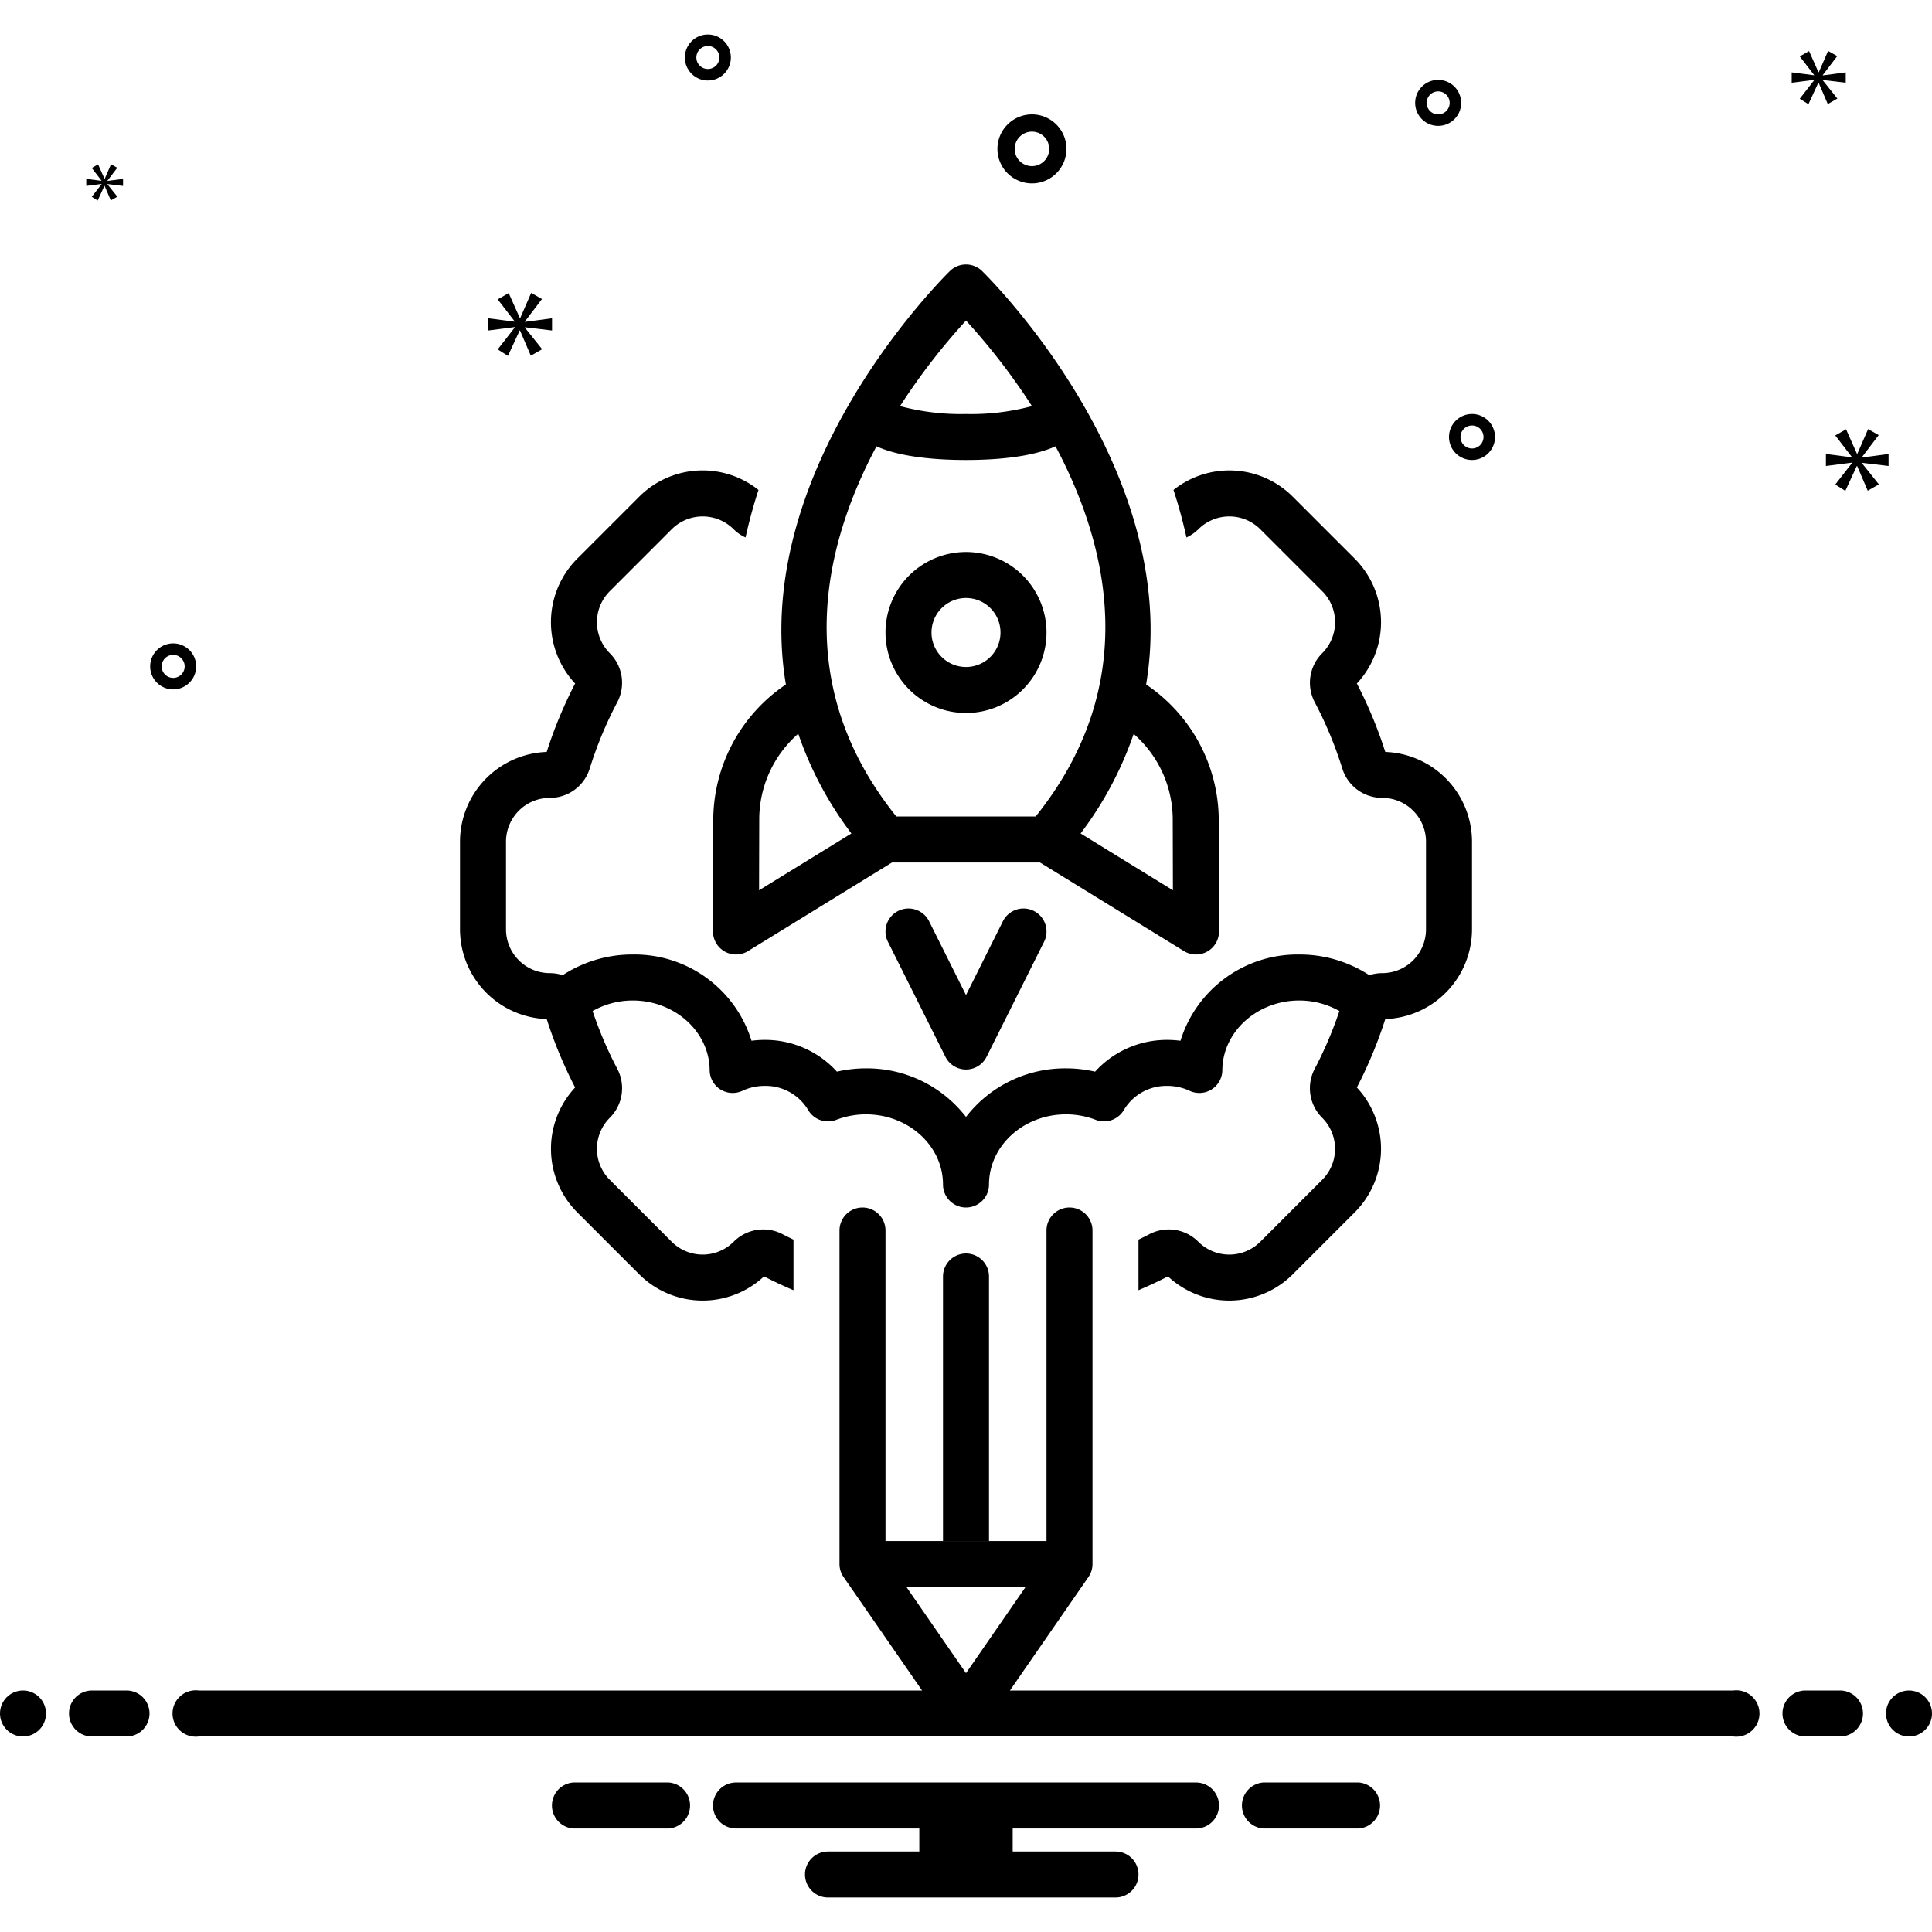 <svg xmlns="http://www.w3.org/2000/svg" viewBox="0 0 168 168">
    <path fill="#000" d="M62.023,71.13C62,79.684,62,81,62,81a2,2,0,0,0,3.048,1.703l12.518-7.703H90.434l12.518,7.703A2,2,0,0,0,106,81s0-1.316-.023-9.87a14.261,14.261,0,0,0-6.315-11.608c3.177-18.926-14.059-35.756-14.279-35.967a1.999,1.999,0,0,0-2.767,0c-.22.211-17.456,17.041-14.279,35.967A14.261,14.261,0,0,0,62.023,71.13Zm39.954.011c.007,2.798.013,4.82.016,6.275l-8.028-4.94a30.989,30.989,0,0,0,4.615-8.654A9.892,9.892,0,0,1,101.977,71.141ZM84,27.876a55.739,55.739,0,0,1,5.734,7.439A20.286,20.286,0,0,1,84,36a20.286,20.286,0,0,1-5.734-.686A55.739,55.739,0,0,1,84,27.876ZM76.216,38.81c2.164.988,5.463,1.19,7.784,1.19s5.62-.202,7.784-1.19c4.617,8.671,7.492,20.707-1.727,32.19H77.942C68.724,59.517,71.598,47.481,76.216,38.81ZM69.414,63.804a30.981,30.981,0,0,0,4.62,8.672l-8.028,4.94c.003-1.455.009-3.478.016-6.275A9.888,9.888,0,0,1,69.414,63.804Z"/>
    <path fill="#000" d="M84 62a7 7 0 10-7-7A7.008 7.008 0 0084 62zm0-10a3 3 0 11-3 3A3.003 3.003 0 0184 52zM87.211 80.106L84 86.528l-3.211-6.422a2 2 0 00-3.578 1.789l5 10a2 2 0 003.578 0l5-10a2 2 0 00-3.578-1.789z"/>
    <path fill="#000" d="M47.54 88.615a38.132 38.132 0 002.471 5.949 7.82 7.82 0 00.182 10.855l5.387 5.388a7.81 7.81 0 0010.856.183c.838.434 1.695.832 2.563 1.203v-4.399c-.314-.153-.629-.305-.938-.468a3.627 3.627 0 00-4.26.648l-.005.005a3.81 3.81 0 01-5.388-0L53.022 102.591a3.81 3.81 0 010-5.388l.005-.005a3.628 3.628 0 00.648-4.261 34.048 34.048 0 01-2.145-5.022 7.108 7.108 0 013.488-.915c3.663 0 6.665 2.716 6.691 6.055a2 2 0 002.843 1.798 4.563 4.563 0 011.938-.428 4.305 4.305 0 013.772 2.078 1.996 1.996 0 002.452.875A7.214 7.214 0 0175.306 96.9C78.997 96.9 82 99.636 82 103a2 2 0 004 0C86 99.636 89.003 96.9 92.694 96.9a7.214 7.214 0 012.591.478 2 2 0 002.452-.875 4.305 4.305 0 013.772-2.078 4.554 4.554 0 011.937.428 2 2 0 002.844-1.797c.026-3.339 3.028-6.056 6.691-6.056a7.108 7.108 0 013.488.915 34.055 34.055 0 01-2.145 5.022 3.628 3.628 0 00.648 4.261l.005.005a3.81 3.81 0 010 5.388l-5.387 5.388a3.81 3.81 0 01-5.388 0l-.005-.005a3.627 3.627 0 00-4.26-.648c-.309.163-.624.314-.938.468v4.399c.868-.371 1.726-.769 2.564-1.203a7.809 7.809 0 0010.855-.183l5.387-5.388a7.819 7.819 0 00.183-10.856A38.145 38.145 0 00120.46 88.615 7.819 7.819 0 00128 80.81v-7.619a7.819 7.819 0 00-7.54-7.805 38.135 38.135 0 00-2.471-5.949 7.82 7.82 0 00-.182-10.855l-5.387-5.388a7.802 7.802 0 00-10.377-.591c.442 1.35.818 2.73 1.127 4.132a3.62 3.62 0 001.029-.708l.005-.005a3.81 3.81 0 015.388 0l5.387 5.388a3.81 3.81 0 010 5.387l-.005.005a3.628 3.628 0 00-.648 4.26 34.017 34.017 0 012.398 5.774 3.626 3.626 0 003.467 2.544h0A3.81 3.81 0 01124 73.191v7.619a3.809 3.809 0 01-3.81 3.81h-0a3.639 3.639 0 00-1.119.178 11.07 11.07 0 00-6.089-1.797 10.645 10.645 0 00-10.331 7.5 8.604 8.604 0 00-1.142-.075 8.421 8.421 0 00-6.285 2.762A11.244 11.244 0 0092.694 92.9 10.891 10.891 0 0084 97.125 10.891 10.891 0 0075.306 92.9a11.244 11.244 0 00-2.53.287 8.421 8.421 0 00-6.285-2.762 8.604 8.604 0 00-1.142.075 10.645 10.645 0 00-10.331-7.5 11.07 11.07 0 00-6.089 1.797 3.639 3.639 0 00-1.119-.178h-0A3.809 3.809 0 0144 80.81v-7.619A3.81 3.81 0 0147.81 69.381h0a3.626 3.626 0 003.467-2.544 34.007 34.007 0 012.398-5.774 3.628 3.628 0 00-.648-4.26L53.022 56.797a3.81 3.81 0 010-5.387L58.409 46.022a3.809 3.809 0 015.387 0l.005.005a3.619 3.619 0 001.029.708c.309-1.402.684-2.782 1.126-4.132a7.801 7.801 0 00-10.377.59l-5.387 5.388a7.819 7.819 0 00-.182 10.856 38.135 38.135 0 00-2.471 5.949A7.819 7.819 0 0040 73.191v7.619A7.819 7.819 0 0047.54 88.615zM89.734 15.947a3 3 0 10-3-3A3.003 3.003 0 0089.734 15.947zm0-4.5a1.5 1.5 0 11-1.5 1.5A1.501 1.501 0 0189.734 11.447zM125.058 6.947a2 2 0 102 2A2.002 2.002 0 00125.058 6.947zm0 3a1 1 0 111-1A1.001 1.001 0 01125.058 9.947zM61.553 3a2 2 0 102 2A2.002 2.002 0 0061.553 3zm0 3a1 1 0 111-1A1.001 1.001 0 0161.553 6zM128 36a2 2 0 102 2A2.002 2.002 0 00128 36zm0 3a1 1 0 111-1A1.001 1.001 0 01128 39zM17.058 57.947a2 2 0 10-2 2A2.002 2.002 0 0017.058 57.947zm-3 0a1 1 0 111 1A1.001 1.001 0 0114.058 57.947z"/>
    <polygon fill="#000" points="45.641 27.958 47.128 26.002 46.189 25.47 45.235 27.66 45.203 27.66 44.233 25.486 43.278 26.034 44.749 27.943 44.749 27.974 42.448 27.676 42.448 28.74 44.764 28.443 44.764 28.474 43.278 30.383 44.169 30.947 45.187 28.74 45.218 28.74 46.157 30.931 47.143 30.368 45.641 28.49 45.641 28.459 48.003 28.74 48.003 27.676 45.641 27.989 45.641 27.958"/>
    <polygon fill="#000" points="8.834 16.013 7.978 17.112 8.492 17.437 9.078 16.166 9.095 16.166 9.636 17.428 10.204 17.103 9.339 16.022 9.339 16.004 10.699 16.166 10.699 15.554 9.339 15.734 9.339 15.716 10.195 14.59 9.655 14.283 9.105 15.544 9.087 15.544 8.528 14.292 7.978 14.607 8.826 15.707 8.826 15.725 7.501 15.554 7.501 16.166 8.834 15.995 8.834 16.013"/>
    <polygon fill="#000" points="164.224 40.522 164.224 39.478 161.907 39.785 161.907 39.754 163.366 37.836 162.445 37.314 161.509 39.462 161.477 39.462 160.527 37.329 159.589 37.867 161.033 39.739 161.033 39.77 158.776 39.478 158.776 40.522 161.048 40.23 161.048 40.261 159.589 42.133 160.464 42.686 161.463 40.522 161.492 40.522 162.413 42.67 163.381 42.118 161.907 40.276 161.907 40.245 164.224 40.522"/>
    <polygon fill="#000" points="158.501 6.532 159.759 4.878 158.965 4.428 158.157 6.281 158.13 6.281 157.31 4.441 156.501 4.904 157.746 6.519 157.746 6.546 155.8 6.294 155.8 7.194 157.759 6.943 157.759 6.969 156.501 8.584 157.256 9.061 158.117 7.194 158.143 7.194 158.938 9.048 159.772 8.571 158.501 6.982 158.501 6.956 160.499 7.194 160.499 6.294 158.501 6.559 158.501 6.532"/>
    <circle cx="2" cy="149" r="2" fill="#000"/>
    <path fill="#000" d="M11 147H8a2 2 0 000 4h3a2 2 0 000-4zM160 147h-3a2 2 0 000 4h3a2 2 0 000-4z"/>
    <circle cx="166" cy="149" r="2" fill="#000"/>
    <path fill="#000" d="M118.154 155h-8.308a2.006 2.006 0 000 4h8.308a2.006 2.006 0 000-4zM58.154 155H49.846a2.006 2.006 0 000 4h8.308a2.006 2.006 0 000-4zM104 155H64a2 2 0 000 4H79.94v2H72a2 2 0 000 4H97a2 2 0 000-4H88.06v-2H104a2 2 0 000-4z"/>
    <path fill="#000" d="M150.72,147H87.82l6.82-9.86A1.953,1.953,0,0,0,95,136V107a2,2,0,0,0-4,0v27H77V107a2,2,0,0,0-4,0v29a1.953,1.953,0,0,0,.36,1.14L80.18,147H17.28a2.017,2.017,0,1,0,0,4H150.72a2.017,2.017,0,1,0,0-4Zm-71.9-9H89.18L84,145.49Z"/>
    <path fill="#000" d="M86,111v23H82V111a2,2,0,0,1,4,0Z"/>
</svg>